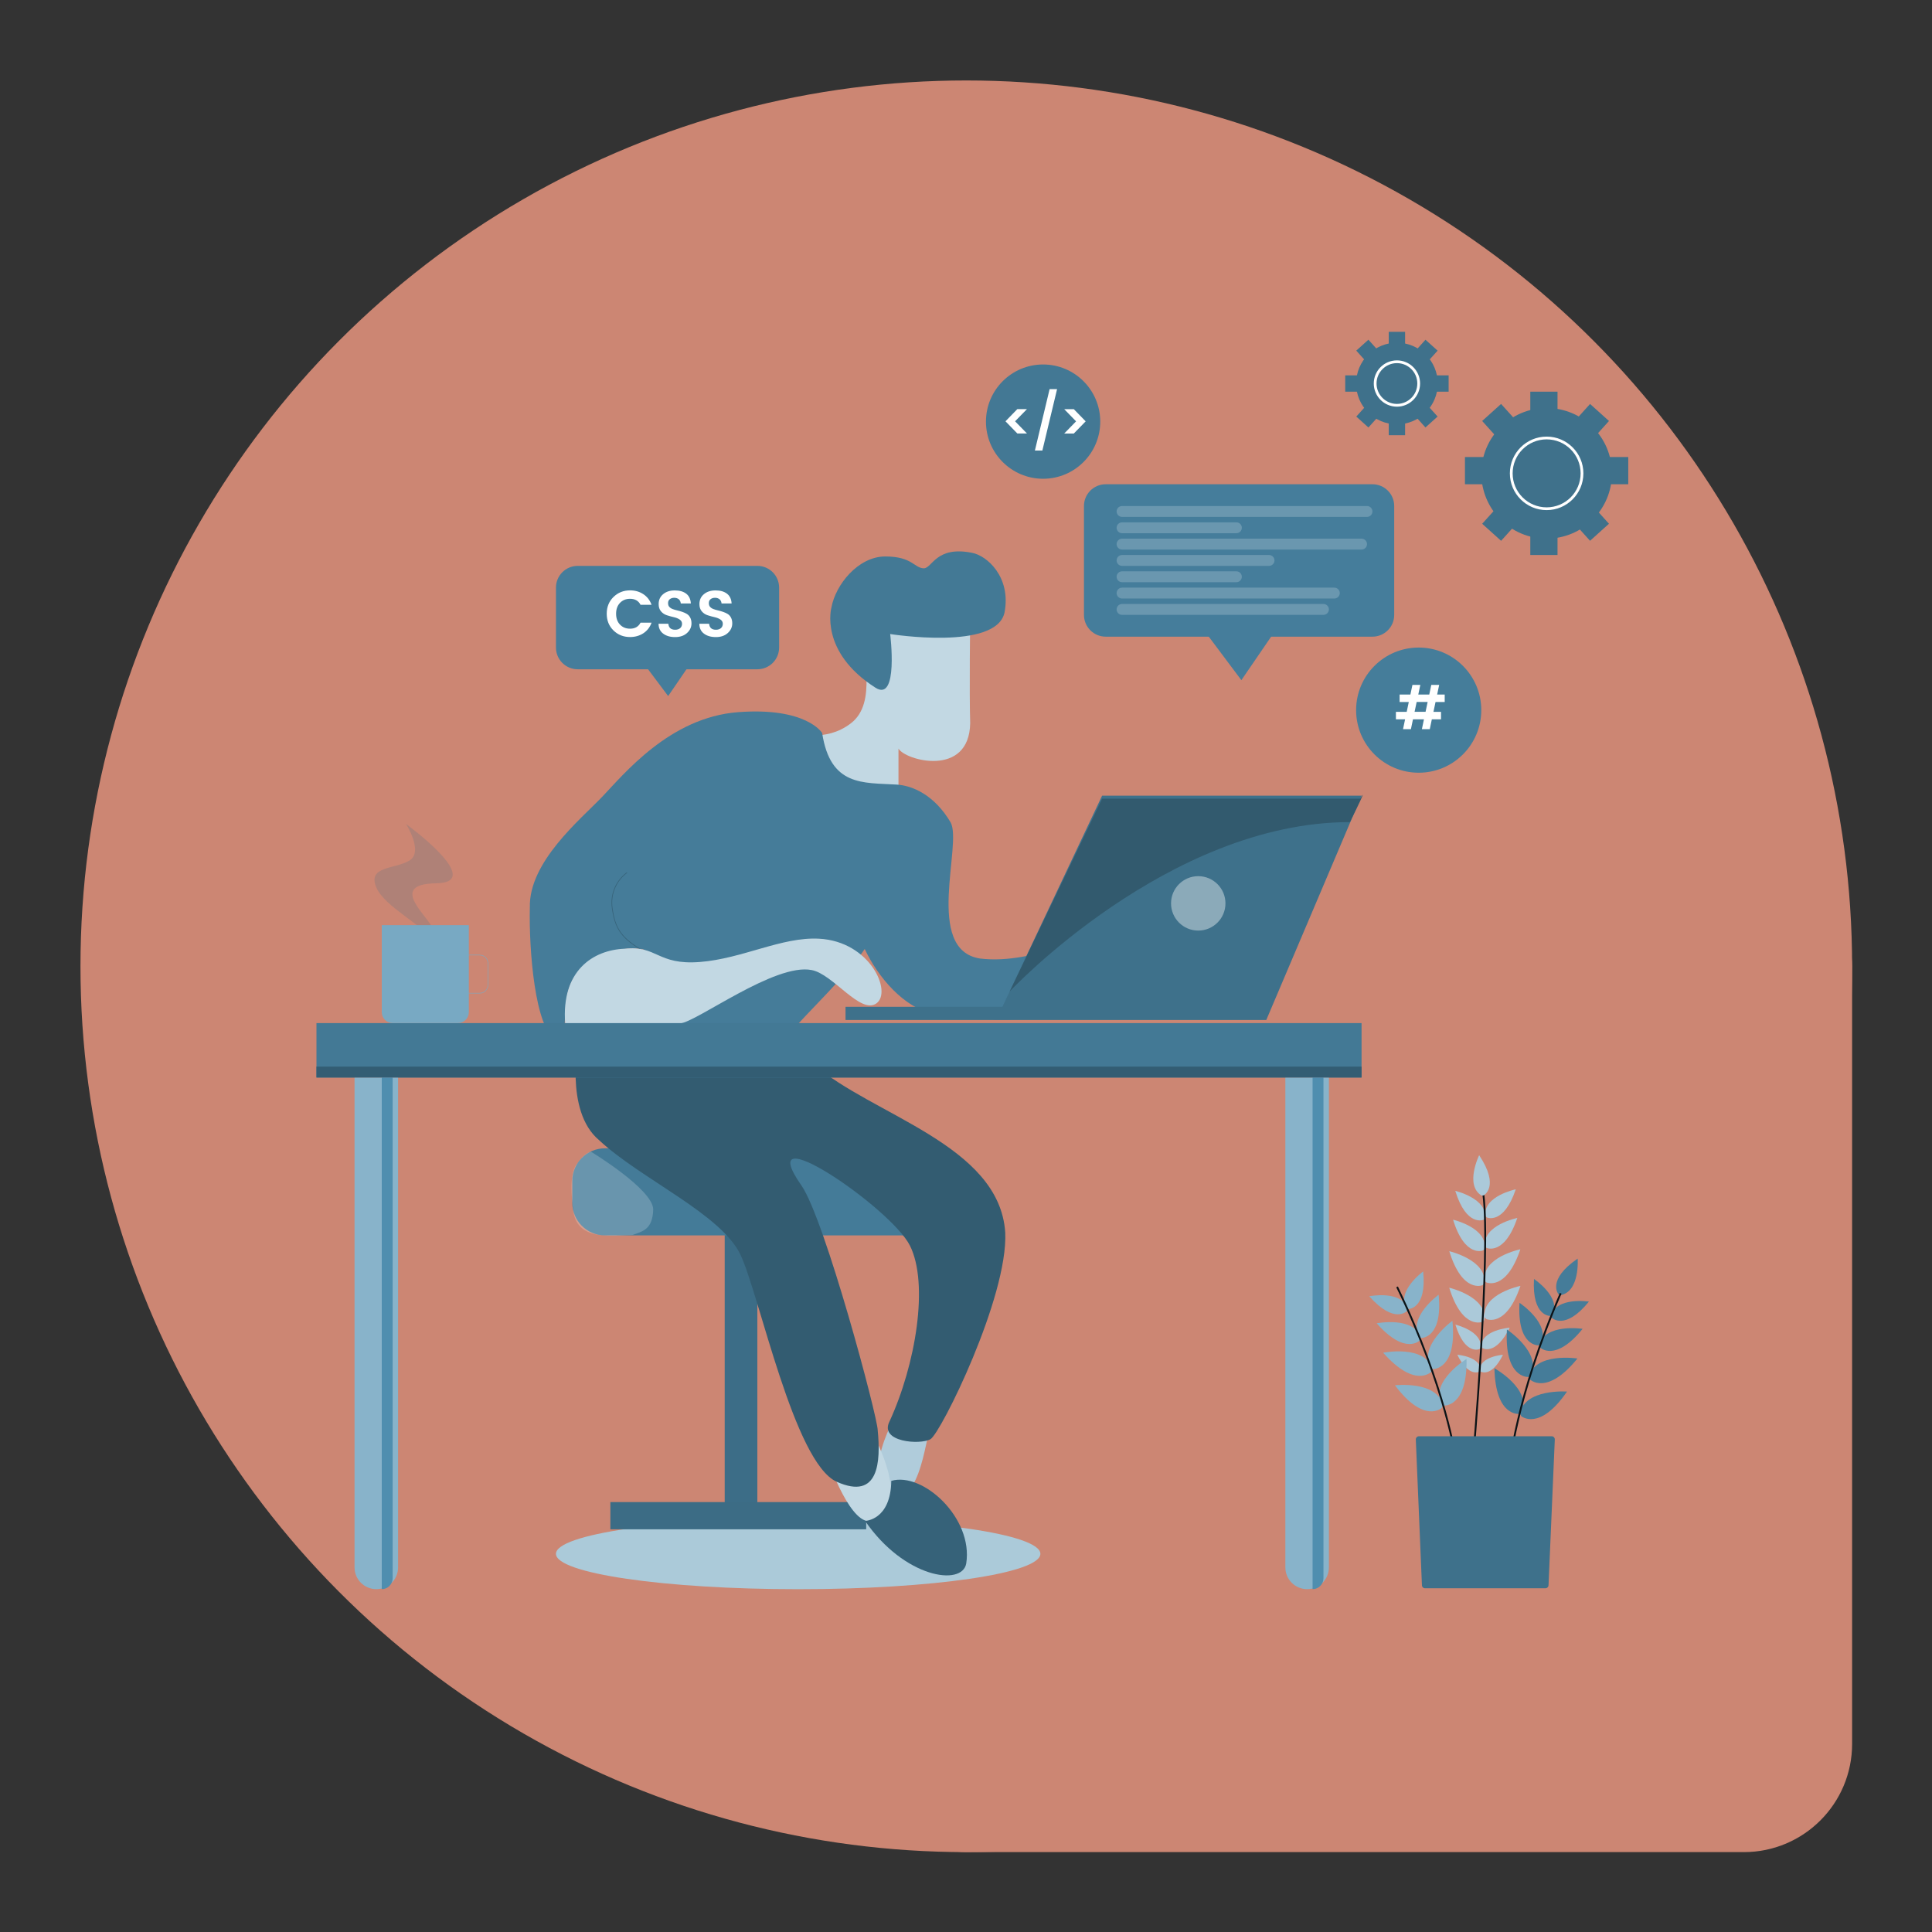 <svg id="SvgjsSvg1719" width="360" height="360" xmlns="http://www.w3.org/2000/svg" version="1.1" xmlnsXlink="http://www.w3.org/1999/xlink"><rect width="100%" height="100%" fill="#333333" stroke="none"/><g id="SvgjsG1821" fill="#cc8673" transform="matrix(0.917,0,0,0.917,14.994,14.994)"><circle id="SvgjsCircle1822" r="180" cx="180" cy="180"></circle><rect id="SvgjsRect1823" width="202" height="202" x="158" y="158" rx="22" ry="22"></rect></g><defs id="SvgjsDefs1720"></defs><g id="SvgjsG1721" transform="matrix(0.74,0,0,0.74,47.108,46.534)"><svg xmlns="http://www.w3.org/2000/svg" enable-background="new 0 0 3100 3000" viewBox="0 0 3100 3000" width="360" height="360"><g transform="translate(-1255 -315)" fill="#000000" class="color000 svgShape"><ellipse cx="2437.5" cy="3092.7" fill="#abcad9" rx="525.2" ry="76.7" class="colorc39de8 svgShape"></ellipse><rect width="70.8" height="660.9" x="2278.2" y="2355" fill="#3c6d87" class="color27479c svgShape"></rect><path fill="#447b98" d="M2018.5,2213.4h684.5c39.1,0,70.8,31.7,70.8,70.8v47.2c0,39.1-31.7,70.8-70.8,70.8
			h-684.5c-39.1,0-70.8-31.7-70.8-70.8v-47.2C1947.7,2245.1,1979.4,2213.4,2018.5,2213.4z" class="color167cc6 svgShape"></path><path fill="#ffffff" d="M1988.2,2220.7c0,0,134.8,81.7,135,125.4c-1.4,43.6-22.7,47.1-45,55.3
			c-43.5,0.8-118.2,13.7-127.9-50c-4.6-32.4-9.3-83.1,7.5-104.4C1974,2222.7,1988.2,2220.7,1988.2,2220.7z" enable-background="new" opacity=".2" class="colorfff svgShape"></path><rect width="554.7" height="59" x="2030.3" y="2980.5" fill="#3c6c85" class="color24469d svgShape"></rect><path fill="#c2d8e3" d="M2810.5,1055.7c0,0-2.1,175.1,0,235.9c-2.1,118.6-141,81-155.5,55v118.6c0,0-138.9,73.8-193.9-11.6
			c-55-85.4-27.5-114.3-27.5-130.2s60.8,13,118.6-31.9c57.9-44.8,21.7-149,28.9-199.7s13-82.5,104.2-83.9
			C2776.6,1006.4,2810.5,1055.7,2810.5,1055.7z" class="colorffd0a6 svgShape"></path><path fill="#457c99" d="M2489.5,1312.8c0,0-33.9-56.4-182.4-45.1c-148.6,11.3-248.3,135.4-295.3,184.3
			s-158.4,140.5-156.1,238.9c-2.3,91.2,11.3,265.2,56.4,285.9c35.7,24.5,1.9-88.4,43.3-139.2c35.1-41.7,88.8-62.9,143-56.4
			c37.6,5.6-37.6,148.6,63.9,182.5s229.5,35.7,257.7,0s126-127.9,161.8-182.5c28.2,60.2,84.6,127.9,150.5,141.1
			c65.8,13.2,218.2,18.8,233.2,0c15.1-18.8,103.5-116.6,110.9-152.4c7.5-35.7-122.2,47-244.5,32c-122.3-18.8-37.6-248.3-63.9-295.3
			c-35.7-60.2-83.5-80-117.4-81.9C2578.1,1420.3,2507.2,1429,2489.5,1312.8" class="color1f5ebf svgShape"></path><path fill="#b0ccdb" d="M2645.6,2798.7c0,0-30.1,54.6-33.9,101.6s3.8,79,33.9,75.2c67.7-11.3,67.7-159.9,90.3-195.6
			C2745.3,2761.1,2645.6,2798.7,2645.6,2798.7z" class="colorf2c399 svgShape"></path><path fill="#c2d8e3" d="M2502.6,2890.9c0,0,50.9,149.3,97.5,129.3c95.3-33.5-14.7-213.9-14.7-213.9L2502.6,2890.9z" class="colorffd0a6 svgShape"></path><path fill="#335c71" d="M1961.4,1976.5c0,0-31.8,155.8,44.5,219.3c90.2,84.2,265.5,160.2,306.9,249.2
			s116,450.1,208.2,491.4s95.4-44.5,89-111.3c0-28.6-114.5-457.7-165.3-530.9c-111.2-158.9,193.9,47.7,235.2,130.3
			c41.3,82.7,12.7,257.5-44.5,381.5c-22.2,44.5,66.8,50.9,89,38.1c22.3-12.7,168.5-308.3,162.1-448.2
			c-12.7-190.7-289.3-254.3-416.4-365.6C2428.7,1976.5,1961.4,1976.5,1961.4,1976.5z" class="color543173 svgShape"></path><path fill="#366279" d="M2582.6,3021.3c0,0,55.6-1.1,56.8-86.8c67.9-20.1,178.1,80.1,162.5,179.2
			C2793,3163.8,2667.2,3144.8,2582.6,3021.3" class="color5c347b svgShape"></path><path fill="none" stroke="#37647b" stroke-width="1.5" d="M2066.3,1615.6c-24.1,17.8-36.4,47.5-32,77.1c7.5,50.8,20.7,80.9,148.6,127.9" class="colorStroke184b9b svgStroke"></path><path fill="none" stroke="#457d9b" d="M1927.1,1159.9" class="colorStroke707070 svgStroke"></path><path fill="#437995" d="M2509.6,1041c0,0-26.9,95.4,95.4,173.6c50.7,32.7,32-116.3,32-116.3s230.7,36.9,248-47
			c14.5-76.7-38.2-123.2-70.5-129.1c-78.4-15.8-86.3,33.6-104.7,33.6c-21.1-0.7-24.7-25.7-83.6-25.7
			C2567.2,930.2,2518.1,992.1,2509.6,1041" class="color1f53b9 svgShape"></path><path fill="#c2d8e3" d="M1932.3,1942.5c-8.6-113.9,59.9-159.2,129.3-161.9c70.2-7.6,70.1,36,162.7,28.8
			c92.6-7.2,177.4-54.8,258.4-50.5c111.4,5.8,159.1,115.7,124.4,140.3c-34.7,24.6-94-63.7-140.3-72.3
			c-79.6-15.9-249.1,112.6-285.3,115.7C2145.3,1945.6,1932.3,1942.5,1932.3,1942.5z" class="colorffd0a6 svgShape"></path><g fill="#000000" class="color000 svgShape"><path fill="#457d9b" d="M3104.4,773.5h578.3c26.1,0,47.2,21.1,47.2,47.2v236.1c0,26.1-21.1,47.2-47.2,47.2
			h-578.3c-26.1,0-47.2-21.1-47.2-47.2V820.7C3057.2,794.6,3078.3,773.5,3104.4,773.5z" class="color7439a7 svgShape"></path><path fill="#457d9b" d="M3322.5,1096.9l76,101.4l69.4-101.4H3322.5z" class="color7439a7 svgShape"></path><path fill="#ffffff" d="M3139.8 820.7h531.1c6.5 0 11.8 5.3 11.8 11.8v0c0 6.5-5.3 11.8-11.8 11.8h-531.1c-6.5 0-11.8-5.3-11.8-11.8v0C3128 826 3133.3 820.7 3139.8 820.7zM3139.8 856.1h247.9c6.5 0 11.8 5.3 11.8 11.8l0 0c0 6.5-5.3 11.8-11.8 11.8h-247.9c-6.5 0-11.8-5.3-11.8-11.8l0 0C3128 861.4 3133.3 856.1 3139.8 856.1zM3139.8 926.9h318.7c6.5 0 11.8 5.3 11.8 11.8l0 0c0 6.5-5.3 11.8-11.8 11.8h-318.7c-6.5 0-11.8-5.3-11.8-11.8l0 0C3128 932.2 3133.3 926.9 3139.8 926.9zM3139.8 962.3h247.9c6.5 0 11.8 5.3 11.8 11.8l0 0c0 6.5-5.3 11.8-11.8 11.8h-247.9c-6.5 0-11.8-5.3-11.8-11.8l0 0C3128 967.6 3133.3 962.3 3139.8 962.3zM3139.8 997.7h460.3c6.5 0 11.8 5.3 11.8 11.8v0c0 6.5-5.3 11.8-11.8 11.8h-460.3c-6.5 0-11.8-5.3-11.8-11.8v0C3128 1003 3133.3 997.7 3139.8 997.7zM3139.8 1033.1h436.7c6.5 0 11.8 5.3 11.8 11.8l0 0c0 6.5-5.3 11.8-11.8 11.8h-436.7c-6.5 0-11.8-5.3-11.8-11.8l0 0C3128 1038.4 3133.3 1033.1 3139.8 1033.1zM3139.8 891.5h519.3c6.5 0 11.8 5.3 11.8 11.8l0 0c0 6.5-5.3 11.8-11.8 11.8h-519.3c-6.5 0-11.8-5.3-11.8-11.8l0 0C3128 896.8 3133.3 891.5 3139.8 891.5z" enable-background="new" opacity=".2" class="colorfff svgShape"></path></g><g fill="#000000" class="color000 svgShape"><path fill="#3e718b" d="M2540.2,1935.2v-28.6h340.1l216.2-457.8h562.6l-206.6,486.4H2540.2z" class="color693693 svgShape"></path><circle cx="3305" cy="1682.3" r="59" fill="#ffffff" enable-background="new" opacity=".4" class="colorfff svgShape"></circle><path fill="#325a6e" d="M2896.1,1873.3c0,0,343.5-367.2,737.7-367.2c44.5-89,22.2-50.9,22.2-50.9h-559.4
			L2896.1,1873.3z" class="color51326e svgShape"></path></g><g fill="#000000" class="color000 svgShape"><rect width="2266.1" height="118" x="1393" y="1941.9" fill="#437995" class="color166ac2 svgShape"></rect><path fill="#88b3ca" d="M1475.6,2059.9h94.4l0,0v1062.2c0,26.1-21.1,47.2-47.2,47.2l0,0
				c-26.1,0-47.2-21.1-47.2-47.2V2059.9L1475.6,2059.9z" class="colorf67e5c svgShape"></path><path fill="#4f8eaf" d="M1534.6,2059.9h23.6l0,0v1085.8c0,13-10.6,23.6-23.6,23.6l0,0l0,0V2059.9
				L1534.6,2059.9z" class="colorb86346 svgShape"></path><g transform="translate(171)" fill="#000000" class="color000 svgShape"><path fill="#88b3ca" d="M3322.9,2059.9h94.4l0,0v1062.2c0,26.1-21.1,47.2-47.2,47.2l0,0
				c-26.1,0-47.2-21.1-47.2-47.2V2059.9L3322.9,2059.9z" class="colorf67e5c svgShape"></path><path fill="#4f8eaf" d="M3381.9,2059.9h23.6l0,0v1085.8c0,13-10.6,23.6-23.6,23.6l0,0l0,0V2059.9
				L3381.9,2059.9z" class="colorb86346 svgShape"></path></g><rect width="2266.1" height="23.6" x="1393" y="2036.3" fill="#335d73" class="color125194 svgShape"></rect></g><g fill="#000000" class="color000 svgShape"><path fill="#457d9b" d="M1959.5,950.5H2349c26.1,0,47.2,21.1,47.2,47.2v129.8c0,26.1-21.1,47.2-47.2,47.2
			h-389.5c-26.1,0-47.2-21.1-47.2-47.2V997.7C1912.3,971.6,1933.4,950.5,1959.5,950.5z" class="color7439a7 svgShape"></path><path fill="#457d9b" d="M2106.8,1167.7l48.8,65.1l44.5-65.1H2106.8z" class="color7439a7 svgShape"></path><path fill="#ffffff" d="M2037 1090.5c-9.7-9.5-14.6-21.6-14.6-36.3 0-14.6 4.9-26.7 14.7-36.3 9.8-9.5 21.7-14.3 35.9-14.3 10.8 0 20.3 2.7 28.7 8.2 8.4 5.5 14.3 13.2 17.9 23.1h-23.9c-4.4-8.7-12-13-22.7-13-9 0-16.3 3-21.9 8.9-5.6 5.9-8.4 13.7-8.4 23.5s2.8 17.6 8.4 23.5c5.6 5.9 12.9 8.9 21.9 8.9 10.6 0 18.1-4.3 22.7-13h23.9c-3.6 9.9-9.6 17.6-17.9 23-8.4 5.4-17.9 8.1-28.7 8.1C2058.7 1104.8 2046.7 1100 2037 1090.5zM2168.9 1019.7c-4 0-7.2 1-9.7 3-2.5 2-3.8 4.8-3.8 8.4 0 3.6.9 6.4 2.8 8.4 1.8 2 4.3 3.6 7.3 4.7 3 1.1 6.3 2.1 9.9 2.9 3.6.8 7.2 1.9 10.8 3.1 3.6 1.2 6.9 2.7 9.9 4.5 3 1.8 5.5 4.4 7.3 7.9 1.8 3.4 2.8 7.6 2.8 12.5 0 8.1-3.2 15.1-9.7 21-6.5 5.9-15.1 8.8-25.8 8.8-10.7 0-19.4-2.5-26-7.6-6.6-5-9.9-12.2-9.9-21.3h21.2c.8 8.7 5.7 13 14.9 13 4.5 0 8.1-1.2 10.8-3.5 2.6-2.4 4-5.5 4-9.4 0-3.9-1.7-7-5.2-9.3-3.5-2.3-7.7-4-12.7-5.1-5-1.1-9.9-2.5-14.9-4.1-5-1.6-9.3-4.4-12.7-8.4-3.5-4-5.2-9.3-5.2-15.9 0-9 3.3-16.1 9.8-21.5 6.5-5.4 14.9-8.1 25.1-8.1 10.2 0 18.5 2.3 24.7 7 6.2 4.7 9.6 11.8 10.2 21.3h-21.8c-.4-3.8-1.8-6.8-4.2-9C2176.1 1020.8 2172.8 1019.7 2168.9 1019.7zM2257.3 1019.7c-4 0-7.2 1-9.7 3-2.5 2-3.8 4.8-3.8 8.4 0 3.6.9 6.4 2.8 8.4 1.8 2 4.3 3.6 7.3 4.7 3 1.1 6.3 2.1 9.9 2.9 3.6.8 7.2 1.9 10.8 3.1 3.6 1.2 6.9 2.7 9.9 4.5 3 1.8 5.5 4.4 7.3 7.9 1.8 3.4 2.8 7.6 2.8 12.5 0 8.1-3.2 15.1-9.7 21-6.5 5.9-15.1 8.8-25.8 8.8-10.7 0-19.4-2.5-26-7.6-6.6-5-9.9-12.2-9.9-21.3h21.2c.8 8.7 5.7 13 14.9 13 4.5 0 8.1-1.2 10.8-3.5 2.6-2.4 4-5.5 4-9.4 0-3.9-1.7-7-5.2-9.3-3.5-2.3-7.7-4-12.7-5.1-5-1.1-9.9-2.5-14.9-4.1-5-1.6-9.3-4.4-12.7-8.4-3.5-4-5.2-9.3-5.2-15.9 0-9 3.3-16.1 9.8-21.5 6.5-5.4 14.9-8.1 25.1-8.1 10.2 0 18.5 2.3 24.7 7 6.2 4.7 9.6 11.8 10.2 21.3h-21.8c-.4-3.8-1.8-6.8-4.2-9C2264.4 1020.8 2261.2 1019.7 2257.3 1019.7z" class="colorfff svgShape"></path></g><g fill="#000000" class="color000 svgShape"><circle cx="3783" cy="1263.3" r="135.7" fill="#457d9a" class="color723aa5 svgShape"></circle><path fill="#ffffff" d="M3839.4,1245.7h-19.9l-4.5,21.3h16.4v16.2h-19.9l-4.5,21.4h-17.1l4.5-21.4h-23.8l-4.5,21.4h-17.1l4.5-21.4
				h-19.9v-16.2h23.4l4.5-21.3h-19.9v-16.2h23.4l4.4-20.9h17.1l-4.4,20.9h23.8l4.4-20.9h17.1l-4.4,20.9h16.4V1245.7z M3797.9,1266.9
				l4.5-21.3h-23.8l-4.5,21.3H3797.9z" class="colorfff svgShape"></path></g><g fill="#000000" class="color000 svgShape"><rect width="224.2" height="35.4" x="3623.7" y="537.4" fill="#3f718b" class="color683793 svgShape"></rect><rect width="224.2" height="35.4" x="3623.7" y="537.4" fill="#3f718b" transform="rotate(-48 3736.046 555.143)" class="color683793 svgShape"></rect><rect width="35.4" height="224.2" x="3718.1" y="443" fill="#3f718b" transform="rotate(-42 3735.97 555.167)" class="color683793 svgShape"></rect><rect width="35.4" height="224.2" x="3718.1" y="443" fill="#3f718b" class="color683793 svgShape"></rect><g fill="#000000" class="color000 svgShape"><circle cx="3735.8" cy="555.1" r="88.5" fill="#3f718b" class="color683793 svgShape"></circle><g transform="translate(1449 320)" fill="#000000" class="color000 svgShape"><circle cx="2286.8" cy="235.1" r="53.1" fill="#3f718b" class="color683793 svgShape"></circle><circle cx="2286.8" cy="235.1" r="47.2" fill="none" stroke="#ffffff" stroke-width="6" class="colorStrokefff svgStroke"></circle></g></g></g><g transform="translate(22 11)" fill="#000000" class="color000 svgShape"><g transform="translate(1444 315)" fill="#000000" class="color000 svgShape"><rect width="354.1" height="59" x="2417.3" y="388.5" fill="#3f718b" class="color683793 svgShape"></rect><rect width="349.6" height="55.2" x="2417.3" y="394" fill="#3f718b" transform="rotate(-48 2592.317 421.66)" class="color683793 svgShape"></rect><rect width="55.2" height="349.6" x="2564.5" y="246.8" fill="#3f718b" transform="rotate(-42 2592.26 421.666)" class="color683793 svgShape"></rect><rect width="59" height="354.1" x="2559" y="246.8" fill="#3f718b" class="color683793 svgShape"></rect></g><g transform="translate(1447.118 318.118)" fill="#000000" class="color000 svgShape"><circle cx="2591.3" cy="420.7" r="141.6" fill="#3f718b" class="color683793 svgShape"></circle><g transform="translate(4.882 4.882)" fill="#000000" class="color000 svgShape"><circle cx="2586.4" cy="415.9" r="82.6" fill="#3f718b" class="color683793 svgShape"></circle><circle cx="2586.4" cy="415.9" r="76.7" fill="none" stroke="#ffffff" stroke-width="6" class="colorStrokefff svgStroke"></circle></g></g></g><g fill="#000000" class="color000 svgShape"><path fill="#3e718b" d="M1645,1738.6c-1.5-21.7-102.7-98.4,7.2-99.8s-65.1-128.8-65.1-128.8s39.1,60.8,7.2,79.6
			c-31.8,18.8-89.7,11.6-72.3,56.4c17.4,44.8,108.5,85.4,115.7,114.3S1645,1770.1,1645,1738.6z" enable-background="new" opacity=".2" class="color693693 svgShape"></path><g transform="translate(1278 429)" fill="#000000" class="color000 svgShape"><path fill="none" d="M386.5,1359.5h82.6c13,0,23.6,10.6,23.6,23.6v47.2c0,13-10.6,23.6-23.6,23.6h-82.6l0,0V1359.5L386.5,1359.5
				z"></path><path fill="none" stroke="#78a9c3" d="M398.3,1365.4h70.8c9.8,0,17.7,7.9,17.7,17.7v47.2c0,9.8-7.9,17.7-17.7,17.7h-70.8c-3.3,0-5.9-2.6-5.9-5.9
				v-70.8C392.4,1368,395,1365.4,398.3,1365.4z" class="colorStroke5a98e1 svgStroke"></path></g><path fill="#78a9c3" d="M1534.6,1729.5h188.8l0,0v188.8c0,13-10.6,23.6-23.6,23.6h-141.6
			c-13,0-23.6-10.6-23.6-23.6V1729.5L1534.6,1729.5z" class="color5a98e1 svgShape"></path></g><g fill="#000000" class="color000 svgShape"><circle cx="2968.6" cy="637.7" r="123.9" fill="#437894" class="color71389f svgShape"></circle><path fill="#ffffff" d="M2907.8 637l25.8 26.4h-20.9L2887 637l25.7-26.4h20.9L2907.8 637zM2950.8 700.4l31.9-133.1h16.2l-31.9 133.1H2950.8zM3014.4 663.5l25.7-26.4-25.7-26.4h20.8l25.7 26.4-25.7 26.4H3014.4z" class="colorfff svgShape"></path></g><g transform="translate(291.183 -1360.437)" fill="#000000" class="color000 svgShape"><g transform="translate(1157.237 1826.709)" fill="#000000" class="color000 svgShape"><path fill="#88b3ca" d="M2309.1,2099.8c0,0-27.1,29.9-81.7-31.9c0,0,71-14,83.3,27.7L2309.1,2099.8z" class="colorf67e5c svgShape"></path><path fill="#88b3ca" d="M2312.1,2095.6c0,0,40.4,0.4,32.2-81.5c0,0-58.5,42.5-36.3,79.9L2312.1,2095.6z" class="colorf67e5c svgShape"></path><path fill="#abc9d9" d="M2475.2,1902.1c0,0-37,16.1-61.3-62.7c0,0,70.4,16.5,64.5,59.6L2475.2,1902.1z" class="colorf193bd svgShape"></path><path fill="#abc9d9" d="M2482.1 1897c0 0 36.6 17.1 63-61 0 0-70.8 14.6-66.1 57.8L2482.1 1897zM2474.3 1968.5c0 0-39.4 17.1-65.2-66.6 0 0 74.9 17.5 68.5 63.3L2474.3 1968.5z" class="colorf193bd svgShape"></path><path fill="#abc9d9" d="M2481.5 1963c0 0 38.9 18.1 66.9-64.9 0 0-75.3 15.5-70.2 61.5L2481.5 1963zM2473 2043.9c0 0-43.6 18.9-72.1-73.7 0 0 82.9 19.4 75.8 70L2473 2043.9z" class="colorf193bd svgShape"></path><path fill="#abc9d9" d="M2481 2037.8c0 0 43.1 20.1 74-71.7 0 0-83.3 17.1-77.7 68L2481 2037.8zM2473 2123.3c0 0-43.7 18.9-72.2-73.9 0 0 83 19.4 76 70.2L2473 2123.3z" class="colorf193bd svgShape"></path><path fill="#abc9d9" d="M2481 2117.3c0 0 43.2 20.1 74.2-71.9 0 0-83.5 17.2-77.9 68.1L2481 2117.3zM2466.1 2182.6c0 0-31.4 13.6-51.9-53.1 0 0 59.6 14 54.6 50.4L2466.1 2182.6z" class="colorf193bd svgShape"></path><path fill="#abc9d9" d="M2472.2 2180.2c0 0 28.8 18.4 59.7-44.1 0 0-61.1 4.3-62 41.1L2472.2 2180.2zM2468.3 2231c0 0 23.7 15.1 49-36.2 0 0-50.2 3.5-50.9 33.8L2468.3 2231z" class="colorf193bd svgShape"></path><path fill="#abc9d9" d="M2467.3,2231c0,0-23.7,15.1-49-36.2c0,0,50.2,3.5,50.9,33.8L2467.3,2231z" class="colorf193bd svgShape"></path><path fill="#88b3ca" d="M2337.4,2163.2c0,0-31.2,34.4-93.9-36.6c0,0,81.5-16.1,95.7,31.9L2337.4,2163.2z" class="colorf67e5c svgShape"></path><path fill="#88b3ca" d="M2340.8 2158.3c0 0 46.4.5 37-93.7 0 0-67.3 48.8-41.8 91.8L2340.8 2158.3zM2362.4 2231.2c0 0-34.9 38.4-104.9-40.9 0 0 91.1-18 107 35.6L2362.4 2231.2z" class="colorf67e5c svgShape"></path><path fill="#88b3ca" d="M2366.3 2225.8c0 0 51.9.6 41.4-104.7 0 0-75.2 54.6-46.7 102.7L2366.3 2225.8zM2384.4 2310.1c0 0-37.8 35.5-101.3-49.1 0 0 92.3-10.7 103.9 43.9L2384.4 2310.1z" class="colorf67e5c svgShape"></path><path fill="#88b3ca" d="M2388.7,2305c0,0,51.7,4.7,49.6-101.1c0,0-79.3,48.5-54.7,98.6L2388.7,2305z" class="colorf67e5c svgShape"></path><g transform="translate(22.986 18.992)" fill="#000000" class="color000 svgShape"><path fill="#457c99" d="M2600.4,2095.7c0,0,28.3,28.8,80.3-35.2c0,0-71.5-11-82,31.2L2600.4,2095.7z" class="color1f5ebf svgShape"></path><path fill="#457c99" d="M2597.2 2091.6c0 0-40.3 2.1-35.6-80.1 0 0 60.3 40 39.7 78.3L2597.2 2091.6zM2574.8 2160.1c0 0 32.6 33 92.2-40.5 0 0-82.1-12.7-94.3 35.8L2574.8 2160.1z" class="color1f5ebf svgShape"></path><path fill="#457c99" d="M2571.1 2155.3c0 0-46.4 2.5-40.9-92.1 0 0 69.3 46 45.6 90L2571.1 2155.3zM2552.7 2229.2c0 0 36.5 36.9 103.1-45.3 0 0-91.8-14.2-105.4 40L2552.7 2229.2z" class="color1f5ebf svgShape"></path><path fill="#457c99" d="M2548.6 2223.9c0 0-51.8 2.8-45.7-102.9 0 0 77.4 51.4 51 100.6L2548.6 2223.9zM2534 2308.9c0 0 39.3 33.9 99.2-53.3 0 0-92.7-6.8-101.9 48.2L2534 2308.9z" class="color1f5ebf svgShape"></path><path fill="#457c99" d="M2529.5 2304c0 0-51.4 6.8-53.7-99 0 0 81.2 45.1 58.8 96.2L2529.5 2304zM2614.7 2044.5c0 0-26.4-30.6 41.6-77.2 0 0 5.3 72.1-37.7 79.3L2614.7 2044.5z" class="color1f5ebf svgShape"></path><path fill="none" stroke="#0b1317" stroke-miterlimit="10" stroke-width="4" d="M2507.7,2422.7c0,0,14.5-155.8,111.8-380.2" class="colorStroke002 svgStroke"></path></g><path fill="none" stroke="#0b1317" stroke-miterlimit="10" stroke-width="4" d="M2451.8,2429.7c0,0,39.6-453.8,22.9-583.6" class="colorStroke002 svgStroke"></path><path fill="#abc9d9" d="M2475.4,1849.2c0,0,35.9-18.5-9.7-87.1c0,0-31.9,64.9,5.3,87.6L2475.4,1849.2z" class="colorf193bd svgShape"></path><path fill="none" stroke="#0b1317" stroke-miterlimit="10" stroke-width="4" d="M2415.4,2422.7c0,0-21.1-155-127.7-375.1" class="colorStroke002 svgStroke"></path><path fill="#3e718b" d="M2616.1,2694.4c0,3.7-3,6.7-6.6,6.7c0,0,0,0,0,0h-261.3c-3.7,0-6.6-3-6.6-6.7l-13.3-316.2
				c0-3.7,3-6.7,6.7-6.7h288c3.7,0,6.7,3,6.7,6.7L2616.1,2694.4z" class="color693693 svgShape"></path></g></g></g></svg></g></svg>